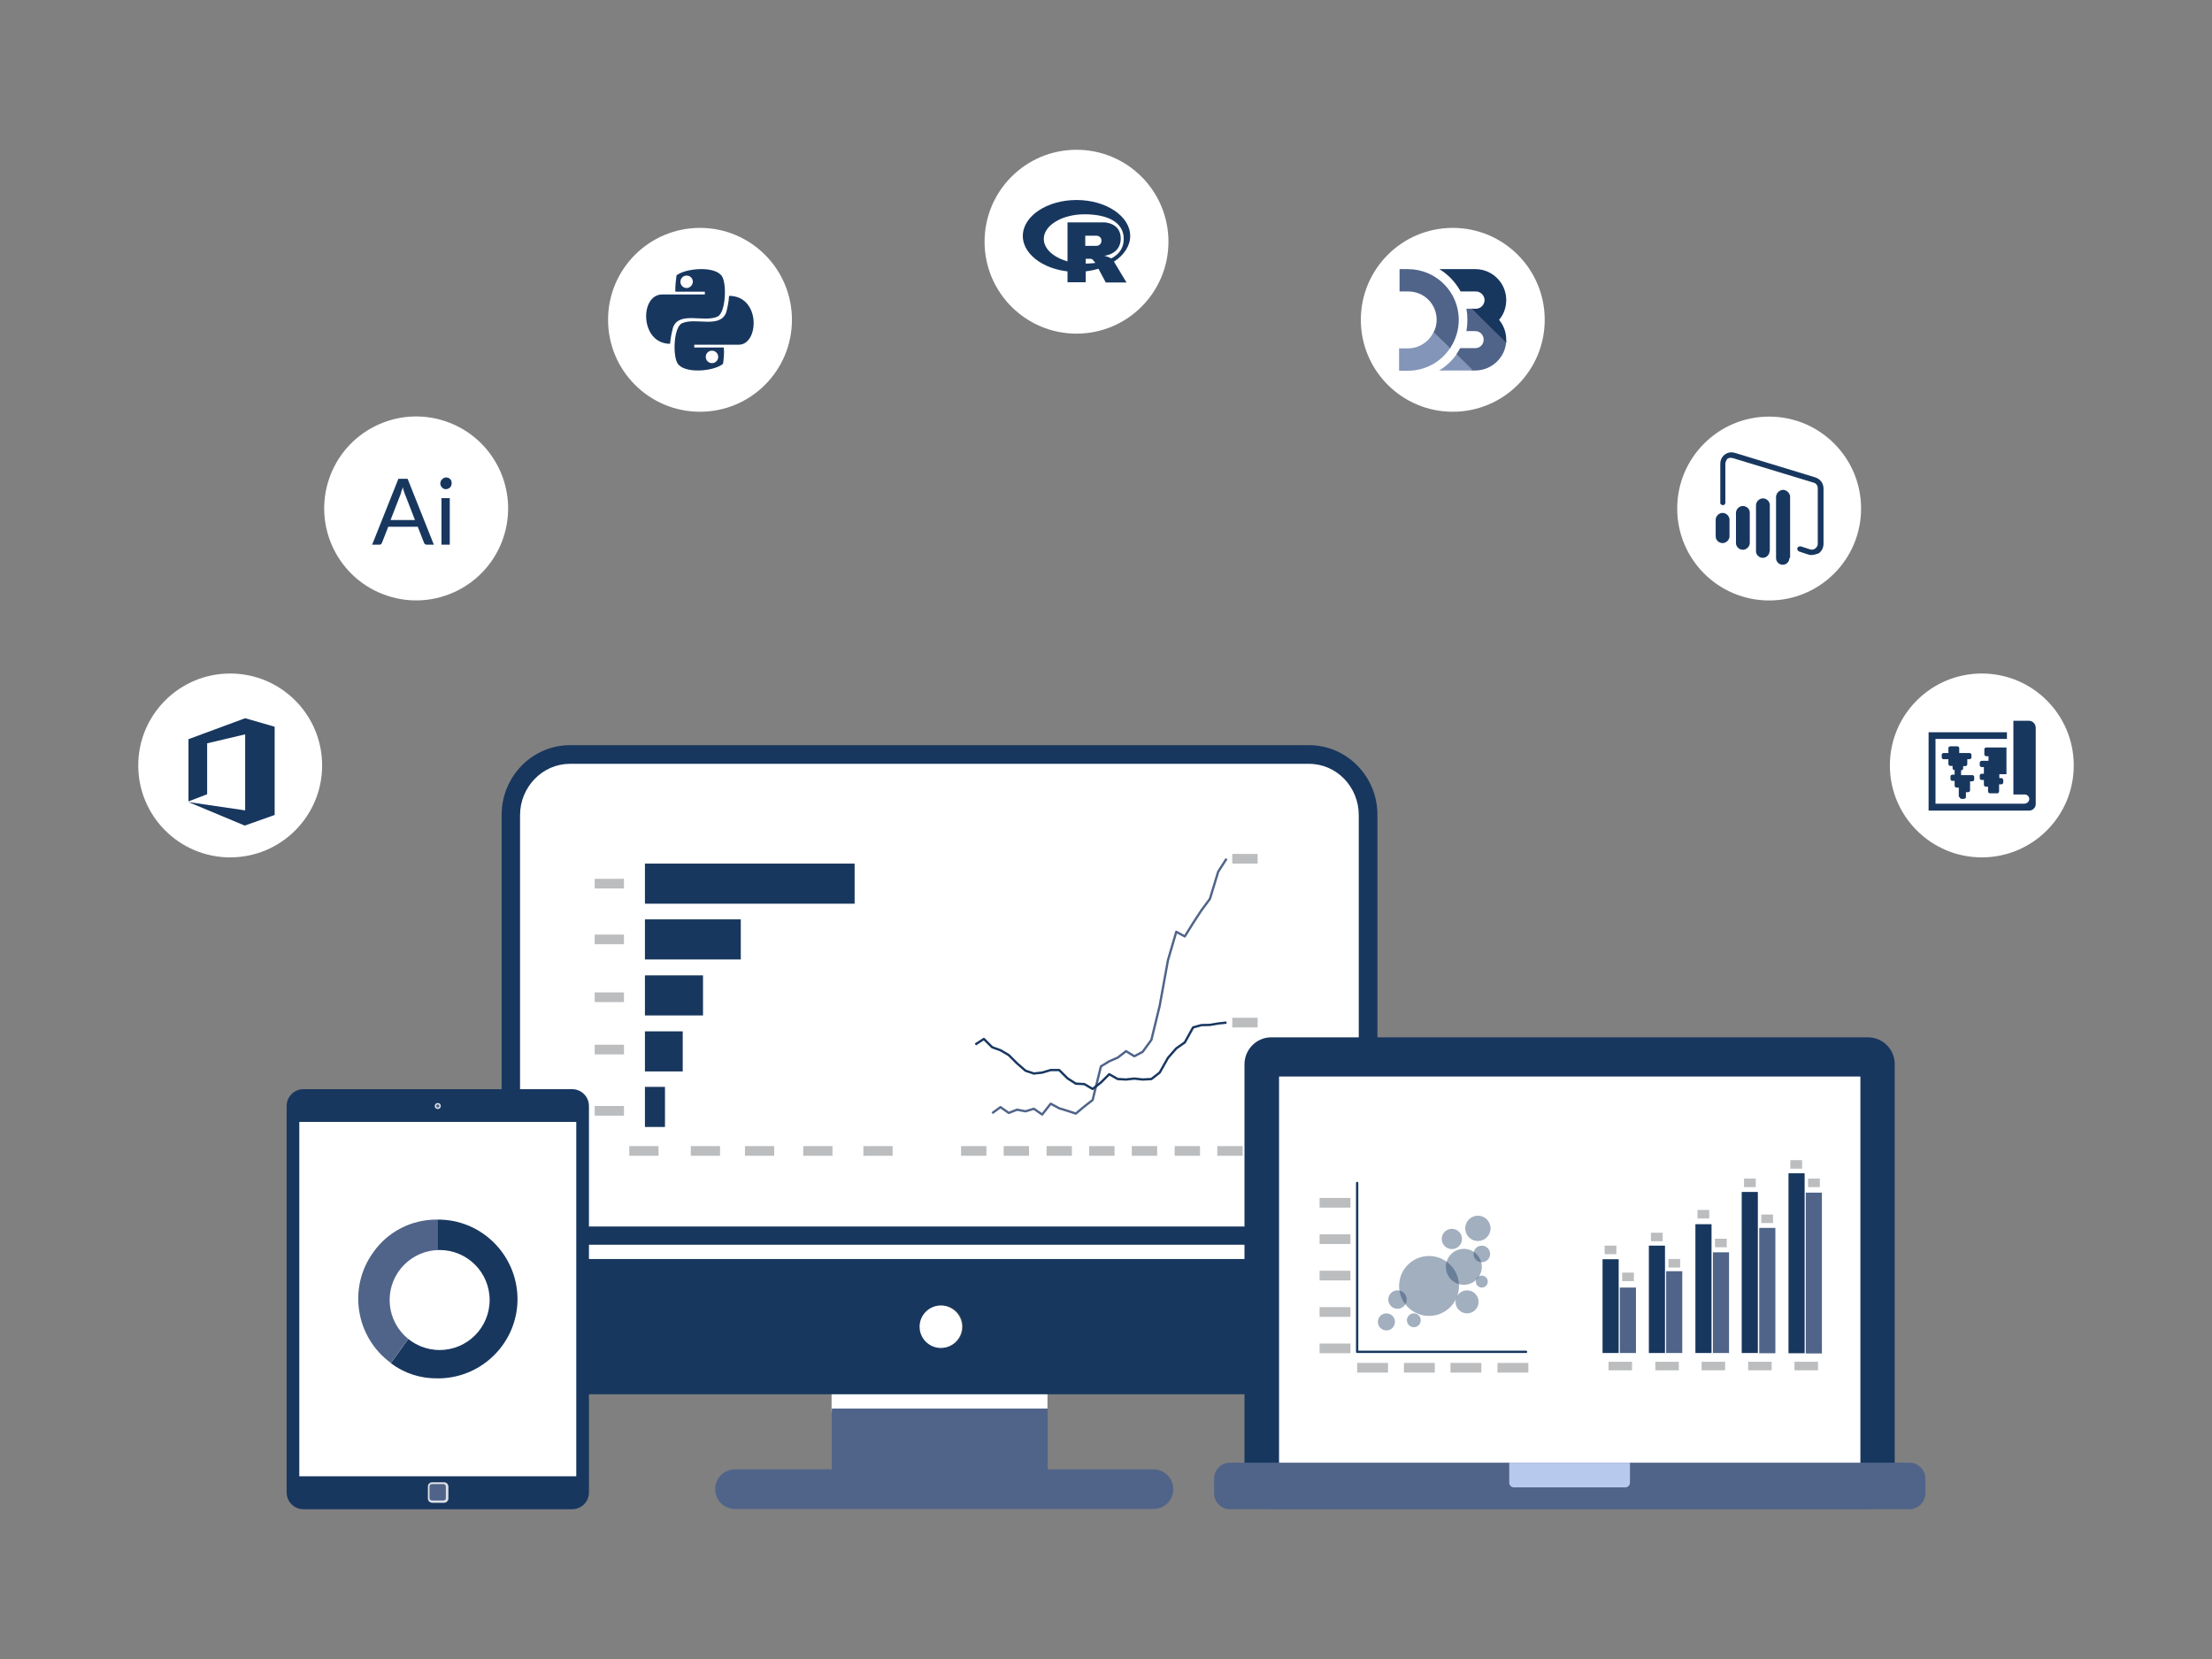 <?xml version="1.0" encoding="utf-8"?>
<!-- Generator: Adobe Illustrator 26.1.0, SVG Export Plug-In . SVG Version: 6.00 Build 0)  -->
<svg version="1.1" id="Layer_1" xmlns="http://www.w3.org/2000/svg" xmlns:xlink="http://www.w3.org/1999/xlink" x="0px" y="0px"
	 viewBox="0 0 960 720" style="enable-background:new 0 0 960 720;" xml:space="preserve">
<rect x="0" y="0" width="960" height="720" fill="#808080" stroke="none"/>
<style type="text/css">
	.st0{fill:none;}
	.st1{fill:#FFFFFF;}
	.st2{fill:#18375F;}
	.st3{fill:#506489;}
	.st4{fill:#BBBDBF;}
	.st5{fill:none;stroke:#506489;stroke-linejoin:round;}
	.st6{fill:none;stroke:#18375F;stroke-linejoin:round;}
	.st7{opacity:0.85;fill:#FFFFFF;enable-background:new    ;}
	.st8{fill:#B8C9EE;}
	.st9{fill:none;stroke:#18375F;stroke-linecap:round;stroke-linejoin:round;}
	.st10{opacity:0.4;fill:#18375F;enable-background:new    ;}
	.st11{fill-rule:evenodd;clip-rule:evenodd;fill:#18375F;}
	.st12{fill:#333333;}
	.st13{fill:#8395B9;}
</style>
<rect x="0.6" y="0.2" class="st0" width="958.8" height="719.6"/>
<g>
	<rect x="360.9" y="603.5" class="st1" width="93.7" height="9.4"/>
	<rect x="225.7" y="537.7" class="st1" width="364.1" height="11.4"/>
	<path class="st1" d="M244.5,328h326.2c12.2,0,22.1,9.9,22.1,22.1v163.4c0,12.2-9.9,22.1-22.1,22.1H244.5
		c-12.2,0-22.1-9.9-22.1-22.1V350.2C222.4,337.9,232.3,328,244.5,328z"/>
	<path class="st2" d="M568.1,323.4H247.4c-16.4,0-29.7,13.6-29.7,30.3v186.5h380.1V353.8C597.9,337,584.5,323.4,568.1,323.4z
		 M589.8,532.3H225.7V353.8c0-12.3,9.8-22.3,21.6-22.3h320.8c12,0,21.6,10,21.6,22.3V532.3z"/>
	<path class="st3" d="M500.6,637.7h-45.9v-26.4h-93.7v26.4h-42c-4.8,0-8.6,3.8-8.6,8.6s3.8,8.6,8.6,8.6h181.6c4.8,0,8.6-3.8,8.6-8.6
		C509.2,641.5,505.3,637.7,500.6,637.7z"/>
	<path class="st2" d="M217.7,575.8c0,13.4,8.7,25.3,21.5,29.2l0.6,0.1h335.9l0.6-0.1c12.8-4,21.6-15.8,21.5-29.2v-29.4H217.7V575.8z
		 M408.3,566.6c5-0.2,9.3,3.7,9.5,8.8c0.2,5-3.7,9.3-8.8,9.5c-5,0.2-9.3-3.7-9.5-8.8c0-0.1,0-0.2,0-0.3
		C399.4,570.8,403.3,566.7,408.3,566.6L408.3,566.6z"/>
	<rect x="279.9" y="374.8" class="st2" width="91" height="17.4"/>
	<rect x="279.9" y="399" class="st2" width="41.6" height="17.4"/>
	<rect x="279.9" y="423.3" class="st2" width="25.2" height="17.4"/>
	<rect x="279.9" y="447.6" class="st2" width="16.4" height="17.4"/>
	<rect x="279.9" y="471.7" class="st2" width="8.7" height="17.4"/>
	<rect x="258.1" y="381.4" class="st4" width="12.7" height="4.2"/>
	<rect x="258.1" y="405.6" class="st4" width="12.7" height="4.2"/>
	<rect x="258.1" y="430.7" class="st4" width="12.7" height="4.2"/>
	<rect x="258.1" y="453.4" class="st4" width="12.7" height="4.2"/>
	<rect x="258.1" y="480" class="st4" width="12.7" height="4.2"/>
	<rect x="273.1" y="497.4" class="st4" width="12.7" height="4.2"/>
	<rect x="299.8" y="497.4" class="st4" width="12.7" height="4.2"/>
	<rect x="323.3" y="497.4" class="st4" width="12.7" height="4.2"/>
	<rect x="348.6" y="497.4" class="st4" width="12.7" height="4.2"/>
	<rect x="374.7" y="497.4" class="st4" width="12.7" height="4.2"/>
	<rect x="417.1" y="497.4" class="st4" width="11" height="4.2"/>
	<rect x="435.6" y="497.4" class="st4" width="11" height="4.2"/>
	<rect x="454.2" y="497.4" class="st4" width="11" height="4.2"/>
	<rect x="472.7" y="497.4" class="st4" width="11" height="4.2"/>
	<rect x="491.2" y="497.4" class="st4" width="11" height="4.2"/>
	<rect x="509.8" y="497.4" class="st4" width="11" height="4.2"/>
	<rect x="528.3" y="497.4" class="st4" width="11" height="4.2"/>
	<rect x="534.8" y="370.6" class="st4" width="11" height="4.2"/>
	<rect x="534.8" y="441.7" class="st4" width="11" height="4.2"/>
	<polyline class="st5" points="430.6,483.1 434.2,480.5 437.8,483 441.4,481.6 445.1,482.3 448.7,481.2 452.3,483.7 456,479 
		459.7,481 463.3,482.1 466.9,483.3 470.6,480.2 474.2,477.4 477.8,462.8 481.4,460.6 485.1,459 488.7,456.2 492.3,458.4 
		495.9,456.5 499.7,451.3 503.3,436.5 506.9,416.7 510.5,404.4 514.2,406.4 517.8,400.6 521.4,395.1 525.1,390.1 528.7,378.3 
		532.3,372.7 	"/>
	<polyline class="st6" points="423.3,453.3 427,450.9 430.6,454.5 434.2,455.8 437.8,457.9 441.4,461.5 445.1,464.7 448.7,465.9 
		452.3,465.5 456,464.4 459.7,464.4 463.3,468 466.9,470.3 470.6,470.5 474.2,472.6 477.8,469.8 481.4,466.2 485.1,468.3 
		488.7,468.5 492.3,468.1 495.9,468.5 499.7,468.3 503.3,465.5 506.9,459.1 510.5,455 514.2,452.4 517.8,445.9 521.4,444.9 
		525.1,444.8 528.7,444.2 532.3,443.8 	"/>
	<path class="st2" d="M131.7,472.7h116.6c4.1,0,7.3,3.3,7.3,7.3v167.7c0,4.1-3.3,7.3-7.3,7.3H131.7c-4.1,0-7.3-3.3-7.3-7.3V480
		C124.4,475.9,127.7,472.7,131.7,472.7z"/>
	<rect x="129.9" y="486.9" class="st1" width="120.2" height="153.8"/>
	<path class="st7" d="M187.6,643.3h5.1c1,0,1.9,0.8,1.9,1.9v5.1c0,1-0.8,1.9-1.9,1.9h-5.1c-1,0-1.9-0.8-1.9-1.9v-5.1
		C185.7,644.1,186.5,643.3,187.6,643.3z"/>
	<path class="st3" d="M187.4,644.1h5.1c0.6,0,1,0.5,1,1v5.1c0,0.6-0.5,1-1,1h-5.1c-0.6,0-1-0.5-1-1v-5.1
		C186.4,644.5,186.9,644.1,187.4,644.1z"/>
	<circle class="st7" cx="190" cy="480" r="1.3"/>
	<circle class="st3" cx="190" cy="480" r="0.7"/>
	<path class="st3" d="M189.8,563.7l-20.2,27.8c-15.3-11.2-18.7-32.7-7.6-48l0,0l0,0c6.4-9.1,16.7-14.3,27.8-14.2V563.7z"/>
	<path class="st2" d="M189.8,563.7v-34.4c19-0.2,34.5,15.1,34.8,34.1c0.2,18.8-14.8,34.3-33.6,34.8h-1.2c-7.3,0.1-14.4-2.2-20.2-6.6
		L189.8,563.7z"/>
	<circle class="st1" cx="190.8" cy="564.2" r="21.7"/>
	<path class="st2" d="M551.7,450.2h259c6.4,0,11.6,5.2,11.6,11.6v181.4c0,6.4-5.2,11.6-11.6,11.6h-259c-6.4,0-11.6-5.2-11.6-11.6
		V461.9C540.1,455.5,545.3,450.2,551.7,450.2z"/>
	<rect x="555.1" y="467.2" class="st1" width="252.3" height="171.3"/>
	<path class="st3" d="M533.8,634.8h294.9c3.8,0,6.9,3.1,6.9,6.9v6.4c0,3.8-3.1,6.9-6.9,6.9H533.8c-3.8,0-6.9-3.1-6.9-6.9v-6.4
		C527,637.8,530,634.8,533.8,634.8z"/>
	<path class="st8" d="M655.1,634.8h52.3l0,0v8.7c0,1-0.8,2-2,2H657c-1,0-2-0.8-2-2v-8.7H655.1z"/>
	<rect x="589" y="591.5" class="st4" width="13.4" height="4.2"/>
	<rect x="572.7" y="583.1" class="st4" width="13.4" height="4.2"/>
	<rect x="572.7" y="567.3" class="st4" width="13.4" height="4.2"/>
	<rect x="572.7" y="535.7" class="st4" width="13.4" height="4.2"/>
	<rect x="572.7" y="551.5" class="st4" width="13.4" height="4.2"/>
	<rect x="572.7" y="519.9" class="st4" width="13.4" height="4.2"/>
	<rect x="609.3" y="591.5" class="st4" width="13.4" height="4.2"/>
	<rect x="629.5" y="591.5" class="st4" width="13.4" height="4.2"/>
	<rect x="649.9" y="591.5" class="st4" width="13.4" height="4.2"/>
	<polyline class="st9" points="589,513.4 589,586.7 662.3,586.7 	"/>
	<circle class="st10" cx="620.2" cy="558.1" r="13"/>
	<circle class="st10" cx="601.7" cy="573.7" r="3.7"/>
	<circle class="st10" cx="613.6" cy="573" r="3"/>
	<circle class="st10" cx="606.5" cy="564" r="4"/>
	<circle class="st10" cx="636.7" cy="565" r="5"/>
	<circle class="st10" cx="630.1" cy="537.7" r="4.4"/>
	<circle class="st10" cx="641.4" cy="533.1" r="5.5"/>
	<circle class="st10" cx="643.1" cy="544.2" r="3.6"/>
	<circle class="st10" cx="635.3" cy="549.8" r="7.8"/>
	<circle class="st10" cx="643.1" cy="556.2" r="2.6"/>
	<rect x="718.4" y="591" class="st4" width="10.2" height="3.7"/>
	<rect x="698.1" y="591" class="st4" width="10.2" height="3.7"/>
	<rect x="696.4" y="540.6" class="st4" width="5.1" height="3.7"/>
	<rect x="704" y="552.3" class="st4" width="5.1" height="3.7"/>
	<rect x="716.5" y="535" class="st4" width="5.1" height="3.7"/>
	<rect x="724.1" y="546.4" class="st4" width="5.1" height="3.7"/>
	<rect x="736.7" y="525.1" class="st4" width="5.1" height="3.7"/>
	<rect x="744.3" y="537.6" class="st4" width="5.1" height="3.7"/>
	<rect x="756.9" y="511.5" class="st4" width="5.1" height="3.7"/>
	<rect x="764.4" y="527.1" class="st4" width="5.1" height="3.7"/>
	<rect x="777" y="503.5" class="st4" width="5.1" height="3.7"/>
	<rect x="784.7" y="511.5" class="st4" width="5.1" height="3.7"/>
	<rect x="758.7" y="591" class="st4" width="10.2" height="3.7"/>
	<rect x="738.5" y="591" class="st4" width="10.2" height="3.7"/>
	<rect x="778.8" y="591" class="st4" width="10.2" height="3.7"/>
	<rect x="695.5" y="546.5" class="st2" width="7" height="40.7"/>
	<rect x="715.6" y="540.6" class="st2" width="7" height="46.6"/>
	<rect x="735.8" y="531.3" class="st2" width="7" height="55.9"/>
	<rect x="755.9" y="517.3" class="st2" width="7" height="69.9"/>
	<rect x="776.2" y="509.2" class="st2" width="7" height="78.1"/>
	<rect x="703" y="558.8" class="st3" width="7" height="28.4"/>
	<rect x="723.1" y="551.7" class="st3" width="7" height="35.5"/>
	<rect x="743.4" y="543.5" class="st3" width="7" height="43.7"/>
	<rect x="763.5" y="532.9" class="st3" width="7" height="54.4"/>
	<rect x="783.7" y="517.6" class="st3" width="7" height="69.8"/>
	<circle class="st1" cx="408.3" cy="575.8" r="9.2"/>
	
		<ellipse transform="matrix(0.316 -0.949 0.949 0.316 -85.996 322.273)" class="st1" cx="180.6" cy="220.8" rx="39.9" ry="39.9"/>
	<path class="st2" d="M188.3,236.4h-3c-0.3,0-0.6-0.1-0.8-0.2c-0.2-0.1-0.3-0.3-0.5-0.7l-2.7-6.9h-12.8l-2.7,6.9
		c-0.1,0.2-0.2,0.5-0.5,0.7c-0.2,0.2-0.6,0.2-0.8,0.2h-3l11.4-28.6h4L188.3,236.4z M169.5,225.7h10.6l-4.5-11.6
		c-0.3-0.8-0.6-1.7-0.8-2.7c-0.1,0.6-0.2,1-0.5,1.5c-0.2,0.5-0.2,0.8-0.3,1.2L169.5,225.7z"/>
	<path class="st2" d="M196,209.9c0,0.3-0.1,0.7-0.2,0.9c-0.2,0.6-0.7,1-1.3,1.3c-0.3,0.1-0.7,0.2-1,0.2s-0.7,0-0.9-0.2
		c-0.3-0.1-0.6-0.3-0.8-0.6c-0.5-0.5-0.7-1-0.7-1.7c0-0.3,0.1-0.7,0.2-1c0.1-0.3,0.3-0.6,0.6-0.8c0.2-0.2,0.5-0.5,0.8-0.6
		c0.3-0.1,0.6-0.2,0.9-0.2c0.3,0,0.7,0.1,1,0.2c0.6,0.2,1,0.7,1.3,1.3C196,209.1,196,209.4,196,209.9z M195.2,216.2v20.2h-3.6v-20.2
		H195.2z"/>
	<circle class="st1" cx="99.9" cy="332.2" r="39.9"/>
	<circle class="st1" cx="303.8" cy="138.8" r="39.9"/>
	<path class="st2" d="M311.4,137.4c3.5-1.6,4.1-13.8,2-17.4c-2.8-4.7-15.7-3.7-19.8-0.5c-0.3,2.3-0.6,4.8-0.5,7.1h12.8v1.2h-18.5
		c-9.9,0-9.7,21.4,3.4,21.4c0.2-2.4,0.7-4.8,1.3-7.1C294.8,134.9,305.6,140.1,311.4,137.4z M298,125c-1.5,0-2.7-1.2-2.7-2.7
		s1.2-2.7,2.7-2.7c1.5,0,2.7,1.2,2.7,2.7l0,0C300.6,123.8,299.4,125,298,125z"/>
	<path class="st2" d="M316.4,128.4c-0.1,2.4-0.6,4.8-1.2,7.1c-2.6,7.3-13.4,2.1-19.2,4.8c-3.6,1.6-4.1,13.8-2,17.3
		c2.7,4.7,15.7,3.7,19.8,0.3c0.3-2.3,0.6-4.8,0.3-7.1h-12.8v-1.2h19.2C329.5,149.8,330.3,128.4,316.4,128.4z M309,152.2
		c1.5,0,2.7,1.2,2.7,2.7c0,1.5-1.2,2.7-2.7,2.7c-1.5,0-2.7-1.2-2.7-2.7l0,0l0,0C306.3,153.4,307.4,152.2,309,152.2L309,152.2z"/>
	<circle class="st1" cx="467.2" cy="104.9" r="39.9"/>
	<path class="st11" d="M467.2,118c-12.8,0-23.3-7-23.3-15.6s10.5-15.6,23.3-15.6c12.8,0,23.3,7,23.3,15.6S480,118,467.2,118z
		 M470.7,93c-9.8,0-17.7,4.8-17.7,10.7s7.9,10.7,17.7,10.7c9.8,0,17-3.3,17-10.7S480.5,93,470.7,93L470.7,93z"/>
	<path class="st11" d="M479.3,111c0.8,0.2,1.5,0.5,2.3,0.8c0.5,0.2,0.8,0.5,1.2,0.8c0.2,0.2,0.3,0.5,0.5,0.7l5.6,9.3h-9l-4.2-7.9
		c-0.3-0.7-0.9-1.3-1.4-1.9c-0.2-0.3-0.7-0.5-1-0.5h-2.1v10.2h-7.9v-26h15.9c0,0,7.2,0.1,7.2,7S479.3,111,479.3,111z M475.9,102.3
		H471v4.4h4.8c1.2,0,2.2-0.9,2.2-2.1l0,0v-0.1c0.1-1.2-0.8-2.1-2-2.2l0,0C476,102.2,475.9,102.2,475.9,102.3L475.9,102.3z"/>
	<circle class="st1" cx="767.8" cy="220.7" r="39.9"/>
	<path class="st2" d="M759.4,235.6c0,1.6-1.4,3-3,3c-1.6,0-3-1.3-3-2.9v-13.1c0-1.6,1.4-3,3-3c1.6,0,3,1.3,3,2.8l0,0v0.1V235.6z"/>
	<path class="st2" d="M768,239.1c0,1.6-1.3,3-3,3l0,0c-1.5,0-2.9-1.3-2.9-2.8c0-0.1,0-0.1,0-0.2v-19.8c0-1.6,1.4-3,3-3
		c1.6,0,3,1.3,3,2.9v19.9L768,239.1z"/>
	<path class="st2" d="M750.6,232.7c0,1.6-1.4,3-3,3c-1.6,0-3-1.3-3-2.9l0,0v-7.2c0-1.6,1.4-3,3-3c1.6,0,3,1.4,3,3V232.7z"/>
	<path class="st2" d="M776.6,242.2c0,1.6-1.3,2.9-2.9,2.9s-2.9-1.3-2.9-2.9l0,0v-26.3c-0.1-1.6,1.2-3.1,2.8-3.3
		c1.6-0.1,3.1,1.2,3.3,2.8l0,0c0,0.1,0,0.2,0,0.3v26.3L776.6,242.2z"/>
	<path class="st2" d="M786.2,240.9c-0.6,0-1-0.1-1.6-0.3l-3.6-1.2c-0.6-0.1-1-0.7-1-1.3c0-0.6,0.7-1,1.3-1c0.1,0,0.3,0.1,0.5,0.1
		l3.7,1.2c1.4,0.5,2.8-0.3,3.3-1.7l0,0c0-0.2,0.1-0.5,0.1-0.6v-24.2c0-1.2-0.7-2.1-1.7-2.4l-35.2-10.7c-0.8-0.2-1.6-0.1-2.2,0.2
		c-0.6,0.6-0.9,1.4-1,2.2v16.6c0.1,0.6-0.2,1.3-0.8,1.4c-0.6,0.1-1.3-0.2-1.4-0.8c0-0.2,0-0.3,0-0.6v-16.6c0-2.7,2.1-4.8,4.7-4.9
		c0.6,0,1,0.1,1.5,0.2l35.1,10.7c2.1,0.7,3.5,2.6,3.5,4.8V236c0,1.6-0.7,3.1-2,4.1C788.1,240.6,787.2,240.8,786.2,240.9"/>
	<circle class="st1" cx="860.1" cy="332.2" r="39.9"/>
	<path class="st2" d="M880.5,312.8h-6.7v32h4.9c1,0,2,0.8,2,2c0,1-0.9,1.9-2,2h-38.7v-28.1h31v-2.9h-34v34h43.6
		c1.6,0,2.9-1.3,2.9-2.8v-0.1v-33C883.5,314.2,882.2,312.8,880.5,312.8C880.6,312.8,880.6,312.8,880.5,312.8z"/>
	<path class="st2" d="M850.5,345.8c0,0.5,0.3,0.9,0.8,0.9h0.1h0.9c0.5,0,0.9-0.3,0.9-0.8v-0.1v-2h0.9c0.5,0,0.9-0.3,0.9-0.8v-0.1
		v-3.8h0.9c0.5,0,0.9-0.3,0.9-0.8v-0.1v-0.9c0-0.5-0.3-0.9-0.8-0.9H856h-4.9v-2.1c0.5,0,0.9-0.3,0.9-0.8v-0.1v-0.9h0.9
		c0.5,0,0.9-0.3,0.9-0.9v-0.1v-2h0.9c0.5,0,0.9-0.3,0.9-0.8v-0.1v-0.9c0-0.5-0.3-0.9-0.8-0.9h-0.1h-4.4v-2c0-0.5-0.3-0.9-0.8-0.9
		h-0.1h-2.9c-0.5,0-0.9,0.3-0.9,0.8v0.1v2h-2c-0.5,0-0.9,0.3-0.9,0.8v0.1v0.9c0,0.5,0.3,0.9,0.8,0.9h0.1h2v2c0,0.5,0.3,0.9,0.8,0.9
		h0.1h0.9v0.9c0,0.5,0.3,0.9,0.8,0.9h0.1v2h-0.9c-0.5,0-0.9,0.3-0.9,0.8v0.1v0.9c0,0.5,0.3,0.9,0.8,0.9h0.1h0.9v2
		c0,0.5,0.3,0.9,0.8,0.9h0.1h0.9v4.1H850.5z"/>
	<path class="st2" d="M867.9,336h2.9v-11.6h-8.7c-0.5,0-0.9,0.3-0.9,0.8v0.1v2c0,0.5,0.3,0.9,0.8,0.9h0.1h0.9v2h-2.9
		c-0.5,0-0.9,0.3-0.9,0.8v0.1v0.9c0,0.5,0.3,0.9,0.8,0.9h0.1h0.9v2.9h-0.9c-0.5,0-0.9,0.3-0.9,0.8v0.1v0.9c0,0.5,0.3,0.9,0.8,0.9
		h0.1h0.9v2c0,0.5,0.3,0.9,0.8,0.9h0.1h0.9v2c0,0.5,0.3,0.9,0.9,0.9h0.1h2.9c0.5,0,0.9-0.3,0.9-0.9v-0.1v-2.9h0.9
		c0.5,0,0.9-0.3,0.9-0.8v-0.1v-0.9c0-0.5-0.3-0.9-0.8-0.9h-0.1h-0.8V336z"/>
	<circle class="st1" cx="630.5" cy="138.8" r="39.9"/>
	<path class="st12" d="M653.6,148.7c-0.1,0.9-14.9-14.8-14.9-14.8h0.3c0,0,14.7,13.8,14.7,14.2L653.6,148.7L653.6,148.7z"/>
	<path class="st12" d="M622.4,144c0.2-0.5,7.6,6.3,7.1,7l-0.1,0.1l-0.1,0.1c-0.6,0.8-7.6-5.9-7.1-7v-0.1L622.4,144L622.4,144z"/>
	<path class="st12" d="M632.3,153.6c0.7,0.2,7.2,7.2,7.2,7.2h-0.7c0,0-6.9-6.9-6.7-6.9C632.1,153.8,632.2,153.7,632.3,153.6
		L632.3,153.6z"/>
	<path class="st3" d="M653.7,148v0.6L638.8,134h-2.4c0.6,3.1,0.6,6.5,0,9.7h3.8c2.1,0,3.7,1.6,3.7,3.7c0,2.1-1.6,3.7-3.7,3.7h-6.5
		c-0.5,0.9-1,1.7-1.6,2.6l7.2,7.1h0.9C647.4,160.8,653.4,155.1,653.7,148L653.7,148z M633.1,138.8c0,4.3-1.3,8.6-3.7,12.2l-7.1-7
		c0.8-1.6,1.2-3.4,1.2-5.2c0-6.9-5.5-12.3-12.3-12.3h-3.8v-9.7h3.8C623.3,116.9,633.1,126.7,633.1,138.8z"/>
	<path class="st2" d="M653.7,130.2c0,3.1-1,6.2-3.1,8.6c2,2.4,3.1,5.5,3.1,8.6v1.2L638.8,134h1.5c2.1,0.1,3.8-1.5,4-3.5
		c0.1-2.1-1.5-3.8-3.5-4c-0.1,0-0.2,0-0.3,0h-6.6c-2.2-4-5.3-7.3-9.2-9.7h15.8C647.7,116.9,653.7,122.8,653.7,130.2z"/>
	<path class="st13" d="M632.2,153.7c-2,2.8-4.5,5.2-7.6,7.1h14.8L632.2,153.7z M629.4,151c-4.1,6.2-10.9,9.9-18.4,9.9h-3.8v-9.7h3.8
		c4.8,0,9.2-2.8,11.2-7.2L629.4,151z"/>
	<polygon class="st2" points="106.4,318.7 106.4,351.7 81.8,348.1 106.2,358.3 119.2,353.7 119.2,315.4 106.4,311.7 81.8,320.8 
		81.8,347.8 89.9,344.7 89.9,322.6 	"/>
</g>
</svg>
